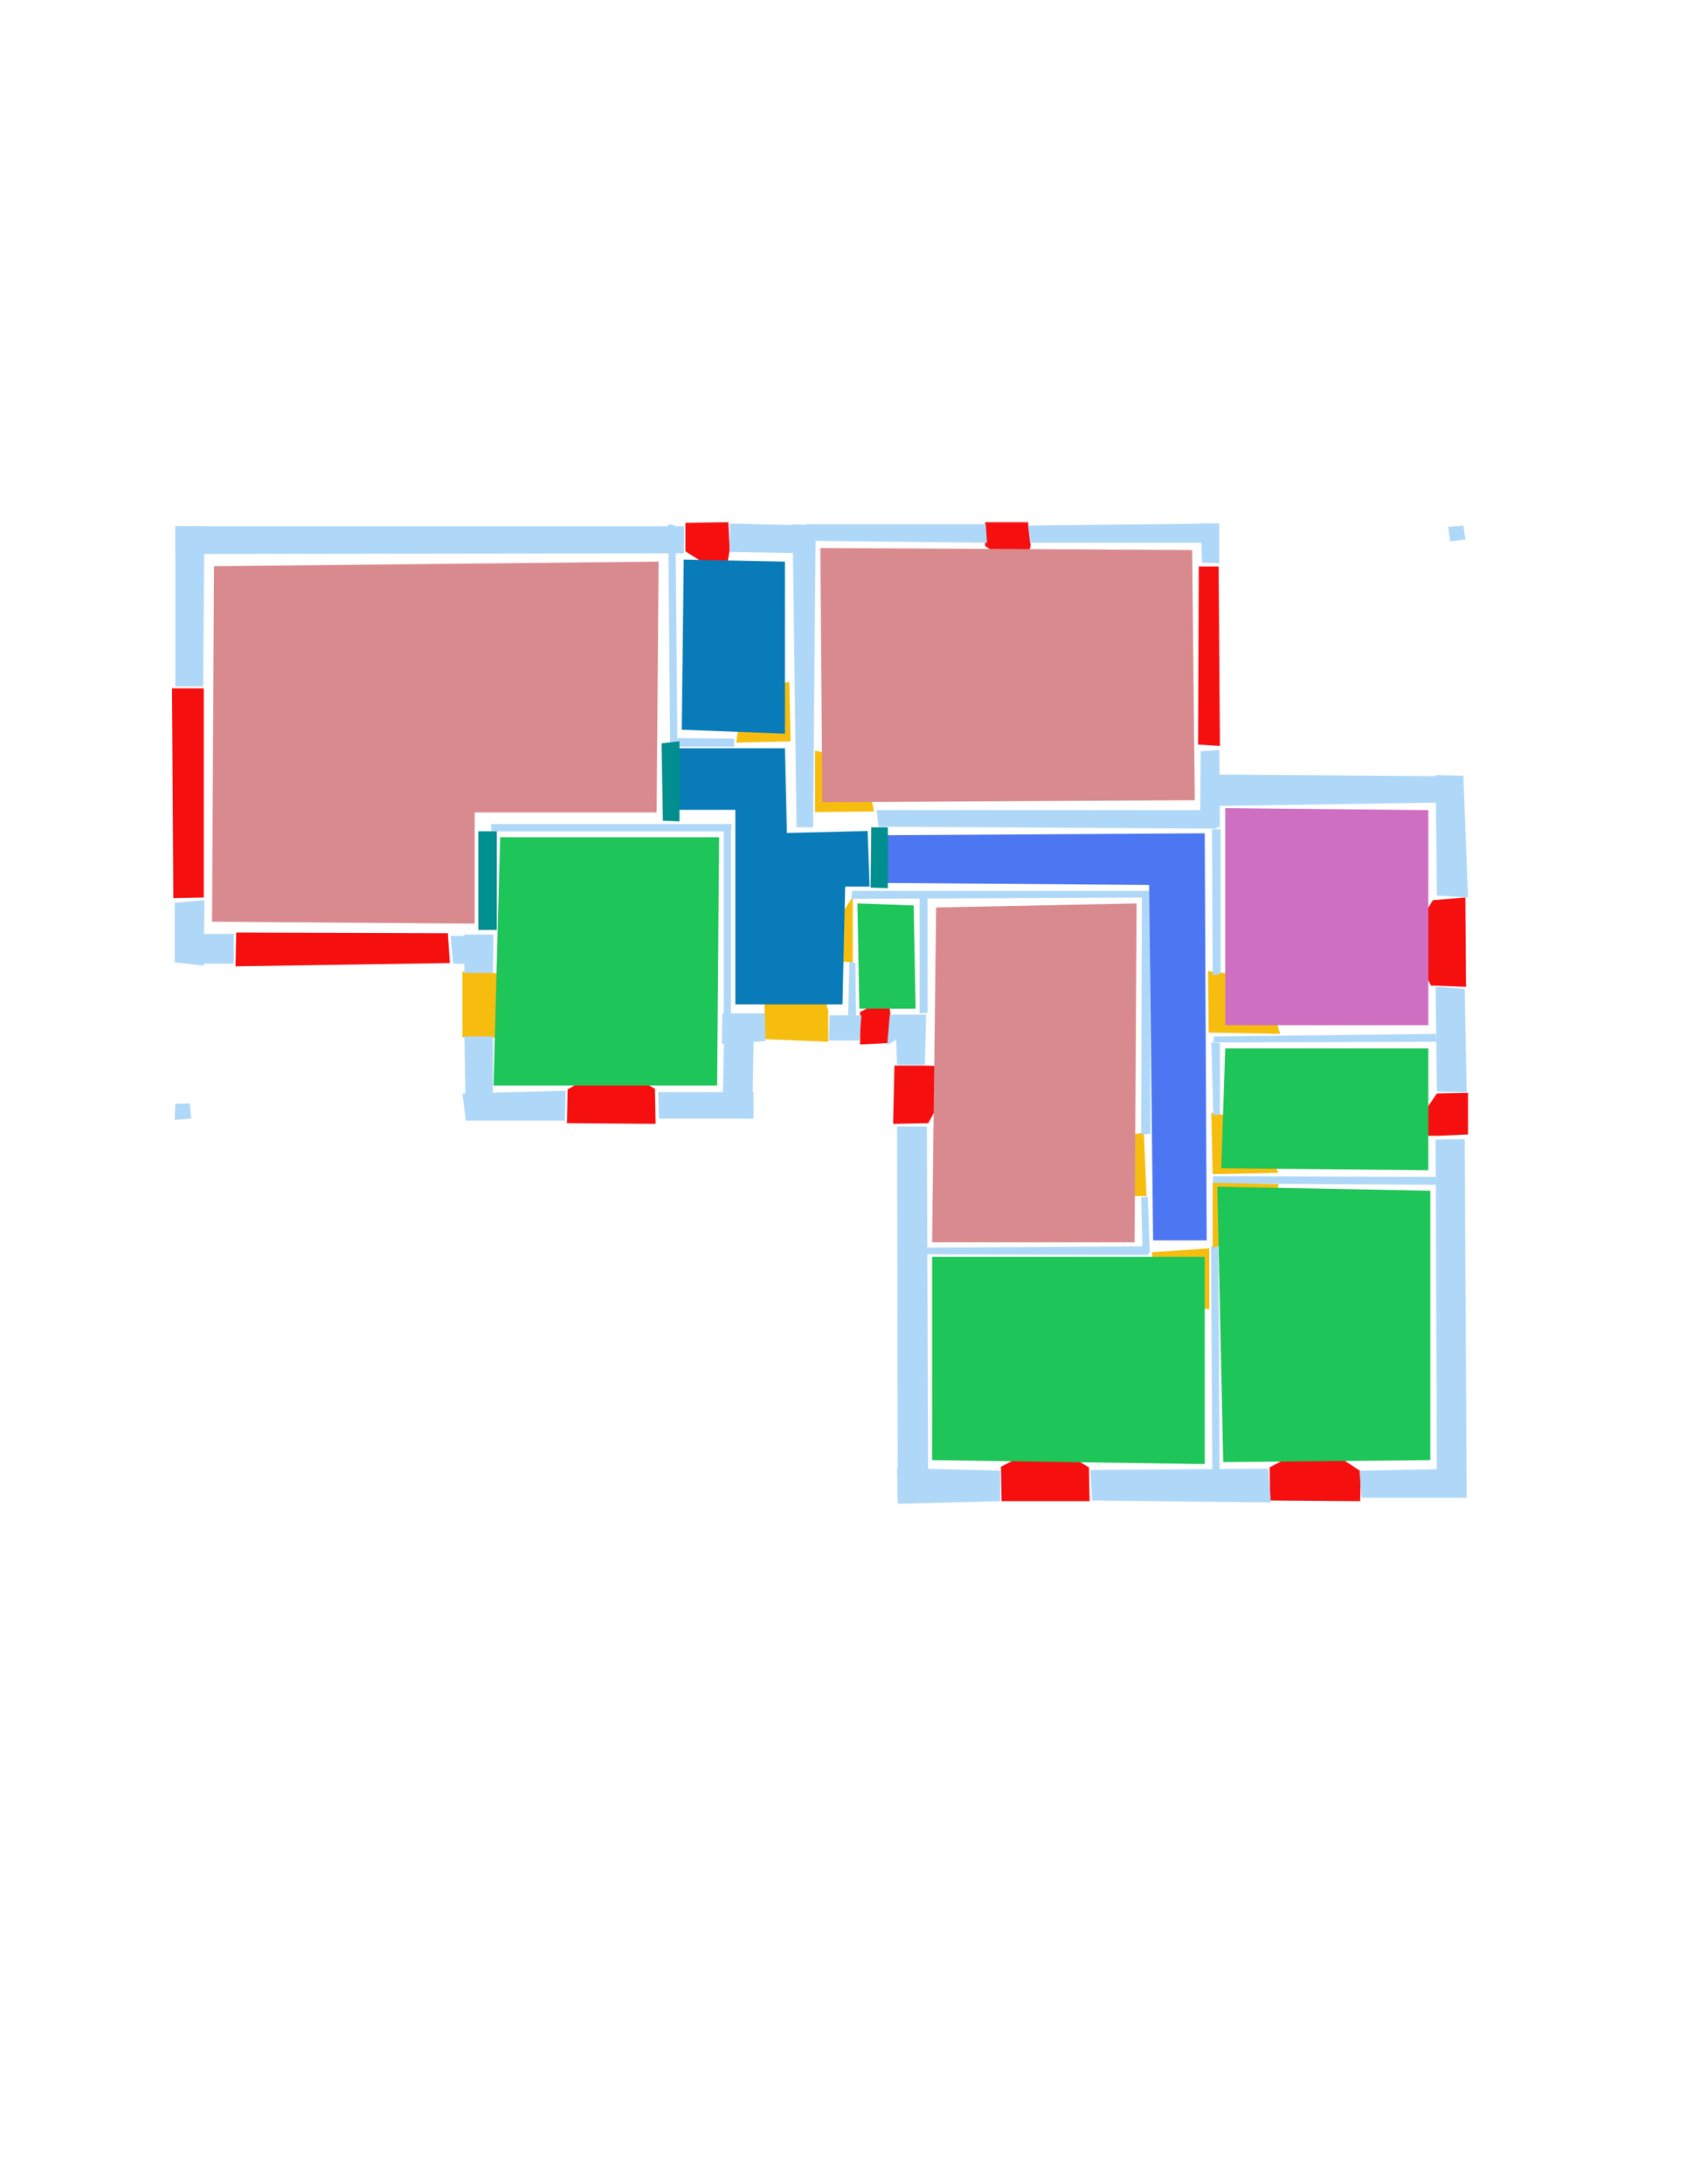 <ns0:svg xmlns:ns0="http://www.w3.org/2000/svg" version="1.1" width="2550" height="3300">
<ns0:width>2480</ns0:width>
<ns0:height>3508</ns0:height>
<ns0:nclasslabel>50</ns0:nclasslabel>
<ns0:nclassappear>5</ns0:nclassappear>
<ns0:class>Bidet-1</ns0:class>
<ns0:class>Bidet-2</ns0:class>
<ns0:class>Bidet-3</ns0:class>
<ns0:class>Bidet-4</ns0:class>
<ns0:class>Door</ns0:class>
<ns0:class>Door-1</ns0:class>
<ns0:class>Door-23</ns0:class>
<ns0:class>Oven-1</ns0:class>
<ns0:class>Oven-2</ns0:class>
<ns0:class>Oven-3</ns0:class>
<ns0:class>Oven-4</ns0:class>
<ns0:class>Parking</ns0:class>
<ns0:class>Roof</ns0:class>
<ns0:class>Room</ns0:class>
<ns0:class>Separation</ns0:class>
<ns0:class>Sink-1</ns0:class>
<ns0:class>Sink-11</ns0:class>
<ns0:class>Sink-12</ns0:class>
<ns0:class>Sink-13</ns0:class>
<ns0:class>Sink-14</ns0:class>
<ns0:class>Sink-2</ns0:class>
<ns0:class>Sink-3</ns0:class>
<ns0:class>Sink-4</ns0:class>
<ns0:class>Sink-5</ns0:class>
<ns0:class>Sink-6</ns0:class>
<ns0:class>Sofa-1</ns0:class>
<ns0:class>Sofa-3</ns0:class>
<ns0:class>Sofa-4</ns0:class>
<ns0:class>Sofa-5</ns0:class>
<ns0:class>Sofa-6</ns0:class>
<ns0:class>Sofa-7</ns0:class>
<ns0:class>Sofa-8</ns0:class>
<ns0:class>Sofa-9</ns0:class>
<ns0:class>Stairs-1</ns0:class>
<ns0:class>Table-1</ns0:class>
<ns0:class>Table-2</ns0:class>
<ns0:class>Table-3</ns0:class>
<ns0:class>Table-4</ns0:class>
<ns0:class>Table-5</ns0:class>
<ns0:class>Table-6</ns0:class>
<ns0:class>Table-7</ns0:class>
<ns0:class>Text</ns0:class>
<ns0:class>Tub-1</ns0:class>
<ns0:class>Tub-3</ns0:class>
<ns0:class>TV-1</ns0:class>
<ns0:class>TV-2</ns0:class>
<ns0:class>Wall</ns0:class>
<ns0:class>Wall-1</ns0:class>
<ns0:class>Wallieee</ns0:class>
<ns0:class>Window</ns0:class>
<ns0:polygon class="Window" fill="#f60f0f" id="0" transcription="" points="936,1614 990,1645 991,1698 857,1697 858,1646 914,1613 " />
<ns0:polygon class="Window" fill="#f60f0f" id="1" transcription="" points="308,1040 308,1356 262,1357 260,1040 " />
<ns0:polygon class="Window" fill="#f60f0f" id="2" transcription="" points="357,1409 677,1410 680,1455 356,1460 " />
<ns0:polygon class="Window" fill="#f60f0f" id="3" transcription="" points="1096,871 1036,833 1036,790 1101,789 1103,831 " />
<ns0:polygon class="Door" fill="#F6BD0F" id="4" transcription="" points="1146,1042 1193,1030 1195,1120 1113,1122 1119,1075 " />
<ns0:polygon class="Door" fill="#F6BD0F" id="5" transcription="" points="1270,1143 1312,1180 1321,1226 1232,1227 1232,1134 " />
<ns0:polygon class="Window" fill="#f60f0f" id="6" transcription="" points="1548,861 1489,825 1489,789 1554,789 1558,824 " />
<ns0:polygon class="Window" fill="#f60f0f" id="7" transcription="" points="1812,856 1842,856 1844,1127 1811,1125 " />
<ns0:polygon class="Window" fill="#f60f0f" id="8" transcription="" points="1446,1620 1403,1697 1350,1698 1352,1610 1400,1610 1426,1611 " />
<ns0:polygon class="Door" fill="#F6BD0F" id="9" transcription="" points="1155,1432 1196,1440 1238,1470 1252,1528 1252,1574 1156,1570 " />
<ns0:polygon class="Window" fill="#f60f0f" id="10" transcription="" points="1343,1507 1300,1529 1300,1578 1343,1576 1346,1534 " />
<ns0:polygon class="Window" fill="#f60f0f" id="11" transcription="" points="1571,2186 1591,2184 1646,2217 1647,2268 1514,2268 1513,2216 " />
<ns0:polygon class="Window" fill="#f60f0f" id="12" transcription="" points="1978,2186 1999,2185 2057,2223 2056,2268 1920,2267 1919,2217 " />
<ns0:polygon class="Window" fill="#f60f0f" id="13" transcription="" points="2133,1709 2172,1652 2219,1651 2219,1714 2174,1716 2150,1716 " />
<ns0:polygon class="Window" fill="#f60f0f" id="14" transcription="" points="2133,1413 2166,1360 2215,1356 2216,1491 2163,1489 2135,1434 " />
<ns0:polygon class="Door" fill="#F6BD0F" id="15" transcription="" points="1749,1942 1741,1892 1828,1886 1828,1978 1781,1974 " />
<ns0:polygon class="Door" fill="#F6BD0F" id="16" transcription="" points="1637,1807 1649,1752 1681,1720 1729,1711 1733,1807 " />
<ns0:polygon class="Door" fill="#F6BD0F" id="17" transcription="" points="1882,1690 1916,1728 1932,1772 1833,1774 1831,1681 " />
<ns0:polygon class="Door" fill="#F6BD0F" id="18" transcription="" points="1880,1474 1919,1510 1935,1562 1881,1561 1827,1560 1826,1467 " />
<ns0:polygon class="Door" fill="#F6BD0F" id="19" transcription="" points="842,1569 699,1567 699,1468 745,1470 788,1476 820,1503 836,1531 " />
<ns0:polygon class="Door" fill="#F6BD0F" id="20" transcription="" points="1237,1433 1289,1355 1289,1454 1261,1452 " />
<ns0:polygon class="Wall" fill="#AFD8F8" id="21" transcription="" points="265,795 1034,795 1034,836 265,837 " />
<ns0:polygon class="Wall" fill="#AFD8F8" id="22" transcription="" points="265,795 265,1037 307,1037 309,795 " />
<ns0:polygon class="Wall" fill="#AFD8F8" id="23" transcription="" points="1103,791 1103,834 1224,836 1223,794 " />
<ns0:polygon class="Wall" fill="#AFD8F8" id="24" transcription="" points="1204,1250 1229,1250 1233,794 1198,792 " />
<ns0:polygon class="Wall" fill="#AFD8F8" id="25" transcription="" points="1490,792 1492,820 1217,817 1217,792 " />
<ns0:polygon class="Wall" fill="#AFD8F8" id="26" transcription="" points="1840,791 1554,794 1557,820 1842,820 " />
<ns0:polygon class="Wall" fill="#AFD8F8" id="27" transcription="" points="1843,851 1817,850 1815,791 1843,791 " />
<ns0:polygon class="Wall" fill="#AFD8F8" id="28" transcription="" points="264,1364 309,1360 308,1459 264,1454 " />
<ns0:polygon class="Wall" fill="#AFD8F8" id="29" transcription="" points="353.5,1411 353.5,1456 300.5,1456 302.5,1411 " />
<ns0:polygon class="Wall" fill="#AFD8F8" id="30" transcription="" points="746,1412 745,1470 702,1470 702,1412 " />
<ns0:polygon class="Wall" fill="#AFD8F8" id="31" transcription="" points="681,1414 685,1456 745,1456 743,1414 " />
<ns0:polygon class="Wall" fill="#AFD8F8" id="32" transcription="" points="704,1686 745,1688 745,1566 702,1566 " />
<ns0:polygon class="Wall" fill="#AFD8F8" id="33" transcription="" points="855,1648 854,1693 704,1693 699,1652 " />
<ns0:polygon class="Wall" fill="#AFD8F8" id="34" transcription="" points="265,1668 287,1667 289,1690 264,1692 " />
<ns0:polygon class="Wall" fill="#AFD8F8" id="35" transcription="" points="1139,1690 996,1690 995,1650 1139,1650 " />
<ns0:polygon class="Wall" fill="#AFD8F8" id="36" transcription="" points="1095,1533 1140,1531 1137,1690 1092,1689 " />
<ns0:polygon class="Wall" fill="#AFD8F8" id="37" transcription="" points="1156,1531 1157,1573 1091,1577 1092,1531 " />
<ns0:polygon class="Wall" fill="#AFD8F8" id="38" transcription="" points="1400,1533 1398,1609 1356,1609 1354.5,1571 1341,1579 1345,1533 " />
<ns0:polygon class="Wall" fill="#AFD8F8" id="39" transcription="" points="1254,1534 1253,1572 1299,1572 1302,1534 " />
<ns0:polygon class="Wall" fill="#AFD8F8" id="40" transcription="" points="1357,2263 1356,1702 1401,1702 1403,2261 " />
<ns0:polygon class="Wall" fill="#AFD8F8" id="41" transcription="" points="1512,2222 1512,2268 1357,2272 1356,2218 " />
<ns0:polygon class="Wall" fill="#AFD8F8" id="42" transcription="" points="2214,2263 2058,2263 2055,2222 2212,2219 " />
<ns0:polygon class="Wall" fill="#AFD8F8" id="43" transcription="" points="1648,2221 1651,2267 1921,2270 1917,2219 " />
<ns0:polygon class="Wall" fill="#AFD8F8" id="44" transcription="" points="2214,1721 2170,1722 2172,2261 2217,2263 " />
<ns0:polygon class="Wall" fill="#AFD8F8" id="45" transcription="" points="2214,1494 2217,1650 2172,1649 2170,1491 " />
<ns0:polygon class="Wall" fill="#AFD8F8" id="46" transcription="" points="2212,1172 2219,1356 2172,1353 2170,1171 " />
<ns0:polygon class="Wall" fill="#AFD8F8" id="47" transcription="" points="1818,1218 2212,1212 2211,1173 1817,1170 " />
<ns0:polygon class="Wall" fill="#AFD8F8" id="48" transcription="" points="1815,1135 1843,1133 1844,1250 1814,1248 " />
<ns0:polygon class="Wall" fill="#AFD8F8" id="49" transcription="" points="1325,1224 1328,1249 1839,1252 1837,1224 " />
<ns0:polygon class="Wall" fill="#AFD8F8" id="50" transcription="" points="1110,1116 1110,1128 1013,1128 1013,1115 " />
<ns0:polygon class="Wall" fill="#AFD8F8" id="51" transcription="" points="1105,1247 1105,1532 1094,1533 1094,1246 " />
<ns0:polygon class="Wall" fill="#AFD8F8" id="52" transcription="" points="742,1245 1106,1245 1105,1256 743,1256 " />
<ns0:polygon class="Wall" fill="#AFD8F8" id="53" transcription="" points="1293,1455 1294,1534 1282,1534 1284,1453 " />
<ns0:polygon class="Wall" fill="#AFD8F8" id="54" transcription="" points="1402,1347 1402,1530 1390,1531 1390,1347 " />
<ns0:polygon class="Wall" fill="#AFD8F8" id="55" transcription="" points="1738,1347 1739,1713 1725,1714 1726,1347 " />
<ns0:polygon class="Wall" fill="#AFD8F8" id="56" transcription="" points="1288,1346 1739,1346 1737,1356 1287,1358 " />
<ns0:polygon class="Wall" fill="#AFD8F8" id="57" transcription="" points="1735,1883 1397,1885 1397,1895 1735,1896 " />
<ns0:polygon class="Wall" fill="#AFD8F8" id="58" transcription="" points="1735,1808 1738,1894 1727,1895 1725,1809 " />
<ns0:polygon class="Wall" fill="#AFD8F8" id="59" transcription="" points="1841.5,1881.5 1843.5,2220.5 1832.5,2220.5 1830.5,1882.5 " />
<ns0:polygon class="Wall" fill="#AFD8F8" id="60" transcription="" points="1833,1788 2171,1790 2170,1778 1834,1777 " />
<ns0:polygon class="Door" fill="#F6BD0F" id="61" transcription="" points="1933,1789 1833,1787 1833,1885 1883,1873 1917,1848 " />
<ns0:polygon class="Wall" fill="#AFD8F8" id="62" transcription="" points="2189,796 2212,794 2215,815 2192,818 " />
<ns0:polygon class="Wall" fill="#AFD8F8" id="63" transcription="" points="1845,1472 1845,1253 1832,1253 1833,1473 " />
<ns0:polygon class="Wall" fill="#AFD8F8" id="64" transcription="" points="1834,1575 2172,1574 2170,1562 1835,1566 " />
<ns0:polygon class="Wall" fill="#AFD8F8" id="65" transcription="" points="1844,1684 1844,1576 1831,1575 1834,1685 " />
<ns0:polygon class="bedRoom" fill="#d98a8f" id="66" transcription="" points="323.5,855.5 995.5,848.5 992.5,1227.5 717.5,1227.5 717.5,1395.5 320.5,1392.5 " />
<ns0:polygon class="livingRoom" fill="#1ec558" id="67" transcription="" points="756,1265 1087,1265 1084,1640 746,1640 " />
<ns0:polygon class="Room" fill="#097bb9" id="68" transcription="" points="1005.5,1130.5 1186.5,1130.5 1189.5,1258.5 1311.5,1255.5 1314.5,1339.5 1277.5,1339.5 1273.5,1517.5 1111.5,1517.5 1111.5,1223.5 1008.5,1223.5 " />
<ns0:polygon class="Room" fill="#097bb9" id="69" transcription="" points="1033.5,845.5 1186.5,848.5 1186.5,1108.5 1030.5,1102.5 " />
<ns0:polygon class="bedRoom" fill="#d98a8f" id="70" transcription="" points="1240,828 1802,831 1806,1209 1243,1212 " />
<ns0:polygon class="kitchen" fill="#4c76f2" id="71" transcription="" points="1824,1874 1821,1259 1328,1262 1331,1334 1737,1337 1743,1874 " />
<ns0:polygon class="livingRoom" fill="#1ec558" id="72" transcription="" points="1296,1365 1381,1368 1384,1524 1299,1524 " />
<ns0:polygon class="bedRoom" fill="#d98a8f" id="73" transcription="" points="1415,1371 1718,1365 1715,1877 1409,1877 " />
<ns0:polygon class="bathRoom" fill="#cf6fc2" id="74" transcription="" points="1852,1221 2159,1224 2159,1549 1852,1549 " />
<ns0:polygon class="livingRoom" fill="#1ec558" id="75" transcription="" points="2159,1584 2159,1768 1846,1765 1852,1584 " />
<ns0:polygon class="livingRoom" fill="#1ec558" id="76" transcription="" points="2162,2206 2162,1799 1840,1793 1849,2209 " />
<ns0:polygon class="livingRoom" fill="#1ec558" id="77" transcription="" points="1409,1899 1821,1899 1821,2212 1409,2206 " />
<ns0:polygon class="Wall" fill="#AFD8F8" id="78" transcription="" points="1010,792 1021,794 1024,1129 1013,1129 " />
<ns0:polygon class="Separation" fill="#008E8E" id="79" transcription="" points="723,1256 751,1256 751,1405 723,1405 " />
<ns0:polygon class="Separation" fill="#008E8E" id="80" transcription="" points="1000,1123 1027,1120 1027,1241 1002,1240 " />
<ns0:polygon class="Separation" fill="#008E8E" id="81" transcription="" points="1317,1250 1342,1250 1342,1342 1316,1341 " />
<ns0:relation type="incident" objects="35,36" />
<ns0:relation type="incident" objects="36,37" />
<ns0:relation type="incident" objects="37,9" />
<ns0:relation type="incident" objects="9,39" />
<ns0:relation type="incident" objects="39,10" />
<ns0:relation type="incident" objects="10,38" />
<ns0:relation type="incident" objects="38,8" />
<ns0:relation type="incident" objects="8,40" />
<ns0:relation type="incident" objects="40,41" />
<ns0:relation type="incident" objects="41,11" />
<ns0:relation type="incident" objects="11,43" />
<ns0:relation type="incident" objects="43,12" />
<ns0:relation type="incident" objects="12,42" />
<ns0:relation type="incident" objects="42,44" />
<ns0:relation type="incident" objects="44,13" />
<ns0:relation type="incident" objects="45,13" />
<ns0:relation type="incident" objects="45,14" />
<ns0:relation type="incident" objects="14,46" />
<ns0:relation type="incident" objects="46,47" />
<ns0:relation type="incident" objects="47,48" />
<ns0:relation type="incident" objects="48,7" />
<ns0:relation type="incident" objects="7,27" />
<ns0:relation type="incident" objects="27,26" />
<ns0:relation type="incident" objects="26,6" />
<ns0:relation type="incident" objects="25,6" />
<ns0:relation type="incident" objects="25,23" />
<ns0:relation type="incident" objects="23,3" />
<ns0:relation type="incident" objects="21,3" />
<ns0:relation type="incident" objects="21,22" />
<ns0:relation type="incident" objects="22,1" />
<ns0:relation type="incident" objects="1,28" />
<ns0:relation type="incident" objects="28,2" />
<ns0:relation type="incident" objects="31,2" />
<ns0:relation type="incident" objects="30,31" />
<ns0:relation type="incident" objects="30,19" />
<ns0:relation type="incident" objects="19,32" />
<ns0:relation type="incident" objects="32,33" />
<ns0:relation type="incident" objects="33,0" />
<ns0:relation type="incident" objects="0,35" />
<ns0:relation type="incident" objects="43,59" />
<ns0:relation type="incident" objects="59,15" />
<ns0:relation type="incident" objects="15,57" />
<ns0:relation type="incident" objects="15,58" />
<ns0:relation type="incident" objects="57,58" />
<ns0:relation type="incident" objects="57,40" />
<ns0:relation type="incident" objects="58,16" />
<ns0:relation type="incident" objects="16,55" />
<ns0:relation type="incident" objects="55,56" />
<ns0:relation type="incident" objects="56,54" />
<ns0:relation type="incident" objects="54,38" />
<ns0:relation type="incident" objects="56,20" />
<ns0:relation type="incident" objects="20,53" />
<ns0:relation type="incident" objects="53,39" />
<ns0:relation type="incident" objects="59,61" />
<ns0:relation type="incident" objects="61,60" />
<ns0:relation type="incident" objects="60,44" />
<ns0:relation type="incident" objects="60,17" />
<ns0:relation type="incident" objects="17,65" />
<ns0:relation type="incident" objects="65,64" />
<ns0:relation type="incident" objects="64,45" />
<ns0:relation type="incident" objects="18,64" />
<ns0:relation type="incident" objects="18,63" />
<ns0:relation type="incident" objects="63,49" />
<ns0:relation type="incident" objects="63,48" />
<ns0:relation type="incident" objects="49,5" />
<ns0:relation type="incident" objects="5,24" />
<ns0:relation type="incident" objects="24,4" />
<ns0:relation type="incident" objects="4,50" />
<ns0:relation type="incident" objects="24,25" />
<ns0:relation type="incident" objects="24,23" />
<ns0:relation type="incident" objects="50,78" />
<ns0:relation type="incident" objects="78,21" />
<ns0:relation type="incident" objects="52,51" />
<ns0:relation type="incident" objects="51,36" />
<ns0:relation type="incident" objects="49,48" />
<ns0:relation type="neighbour" objects="66,67" />
<ns0:relation type="neighbour" objects="67,68" />
<ns0:relation type="neighbour" objects="68,66" />
<ns0:relation type="neighbour" objects="66,69" />
<ns0:relation type="neighbour" objects="69,68" />
<ns0:relation type="neighbour" objects="68,71" />
<ns0:relation type="neighbour" objects="71,70" />
<ns0:relation type="neighbour" objects="70,68" />
<ns0:relation type="neighbour" objects="68,72" />
<ns0:relation type="neighbour" objects="72,71" />
<ns0:relation type="neighbour" objects="73,72" />
<ns0:relation type="neighbour" objects="71,73" />
<ns0:relation type="neighbour" objects="77,73" />
<ns0:relation type="neighbour" objects="77,71" />
<ns0:relation type="neighbour" objects="77,76" />
<ns0:relation type="neighbour" objects="76,71" />
<ns0:relation type="neighbour" objects="76,75" />
<ns0:relation type="neighbour" objects="75,74" />
<ns0:relation type="neighbour" objects="75,71" />
<ns0:relation type="neighbour" objects="74,71" />
<ns0:relation type="access" objects="68,4,69" />
<ns0:relation type="access" objects="68,5,70" />
<ns0:relation type="access" objects="73,16,71" />
<ns0:relation type="access" objects="74,18,71" />
<ns0:relation type="access" objects="75,17,71" />
<ns0:relation type="access" objects="76,61,71" />
<ns0:relation type="access" objects="71,15,77" />
<ns0:relation type="access" objects="67,19,67" />
<ns0:relation type="access" objects="68,9,68" />
<ns0:relation type="incident" objects="81,56" />
<ns0:relation type="incident" objects="81,49" />
<ns0:relation type="incident" objects="81,5" />
<ns0:relation type="incident" objects="79,52" />
<ns0:relation type="incident" objects="79,30" />
<ns0:relation type="incident" objects="79,31" />
<ns0:relation type="outerP" objects="21,3,23,25,6,26,27,7,48,47,46,14,45,13,44,42,12,43,11,41,40,8,38,10,39,9,37,36,35,0,33,32,19,30,31,2,29,28,1,22" />
<ns0:relation type="surround" objects="21,78,80,52,79,31,2,29,28,1,22,21,66" />
<ns0:relation type="surround" objects="25,6,26,27,7,48,49,5,24,25,70" />
<ns0:relation type="surround" objects="3,23,24,4,50,78,3,69" />
<ns0:relation type="surround" objects="52,51,36,35,0,33,32,19,30,79,52,67" />
<ns0:relation type="surround" objects="50,4,24,5,49,81,56,20,53,39,9,37,51,52,80,50,68" />
<ns0:relation type="surround" objects="56,54,38,10,39,53,20,56,72" />
<ns0:relation type="surround" objects="49,63,18,65,17,60,61,59,15,58,16,55,56,81,49,71" />
<ns0:relation type="surround" objects="47,46,14,45,64,18,63,48,47,74" />
<ns0:relation type="surround" objects="64,45,13,44,60,17,65,64,75" />
<ns0:relation type="surround" objects="56,55,16,58,57,40,8,38,54,56,73" />
<ns0:relation type="surround" objects="60,44,42,12,43,59,61,60,76" />
<ns0:relation type="surround" objects="57,15,59,43,11,41,40,57,77" />
<ns0:relation type="access" objects="67,79,66" />
<ns0:relation type="access" objects="68,80,66" />
<ns0:relation type="access" objects="71,81,68" />
<ns0:relation type="access" objects="72,20,68" />
</ns0:svg>